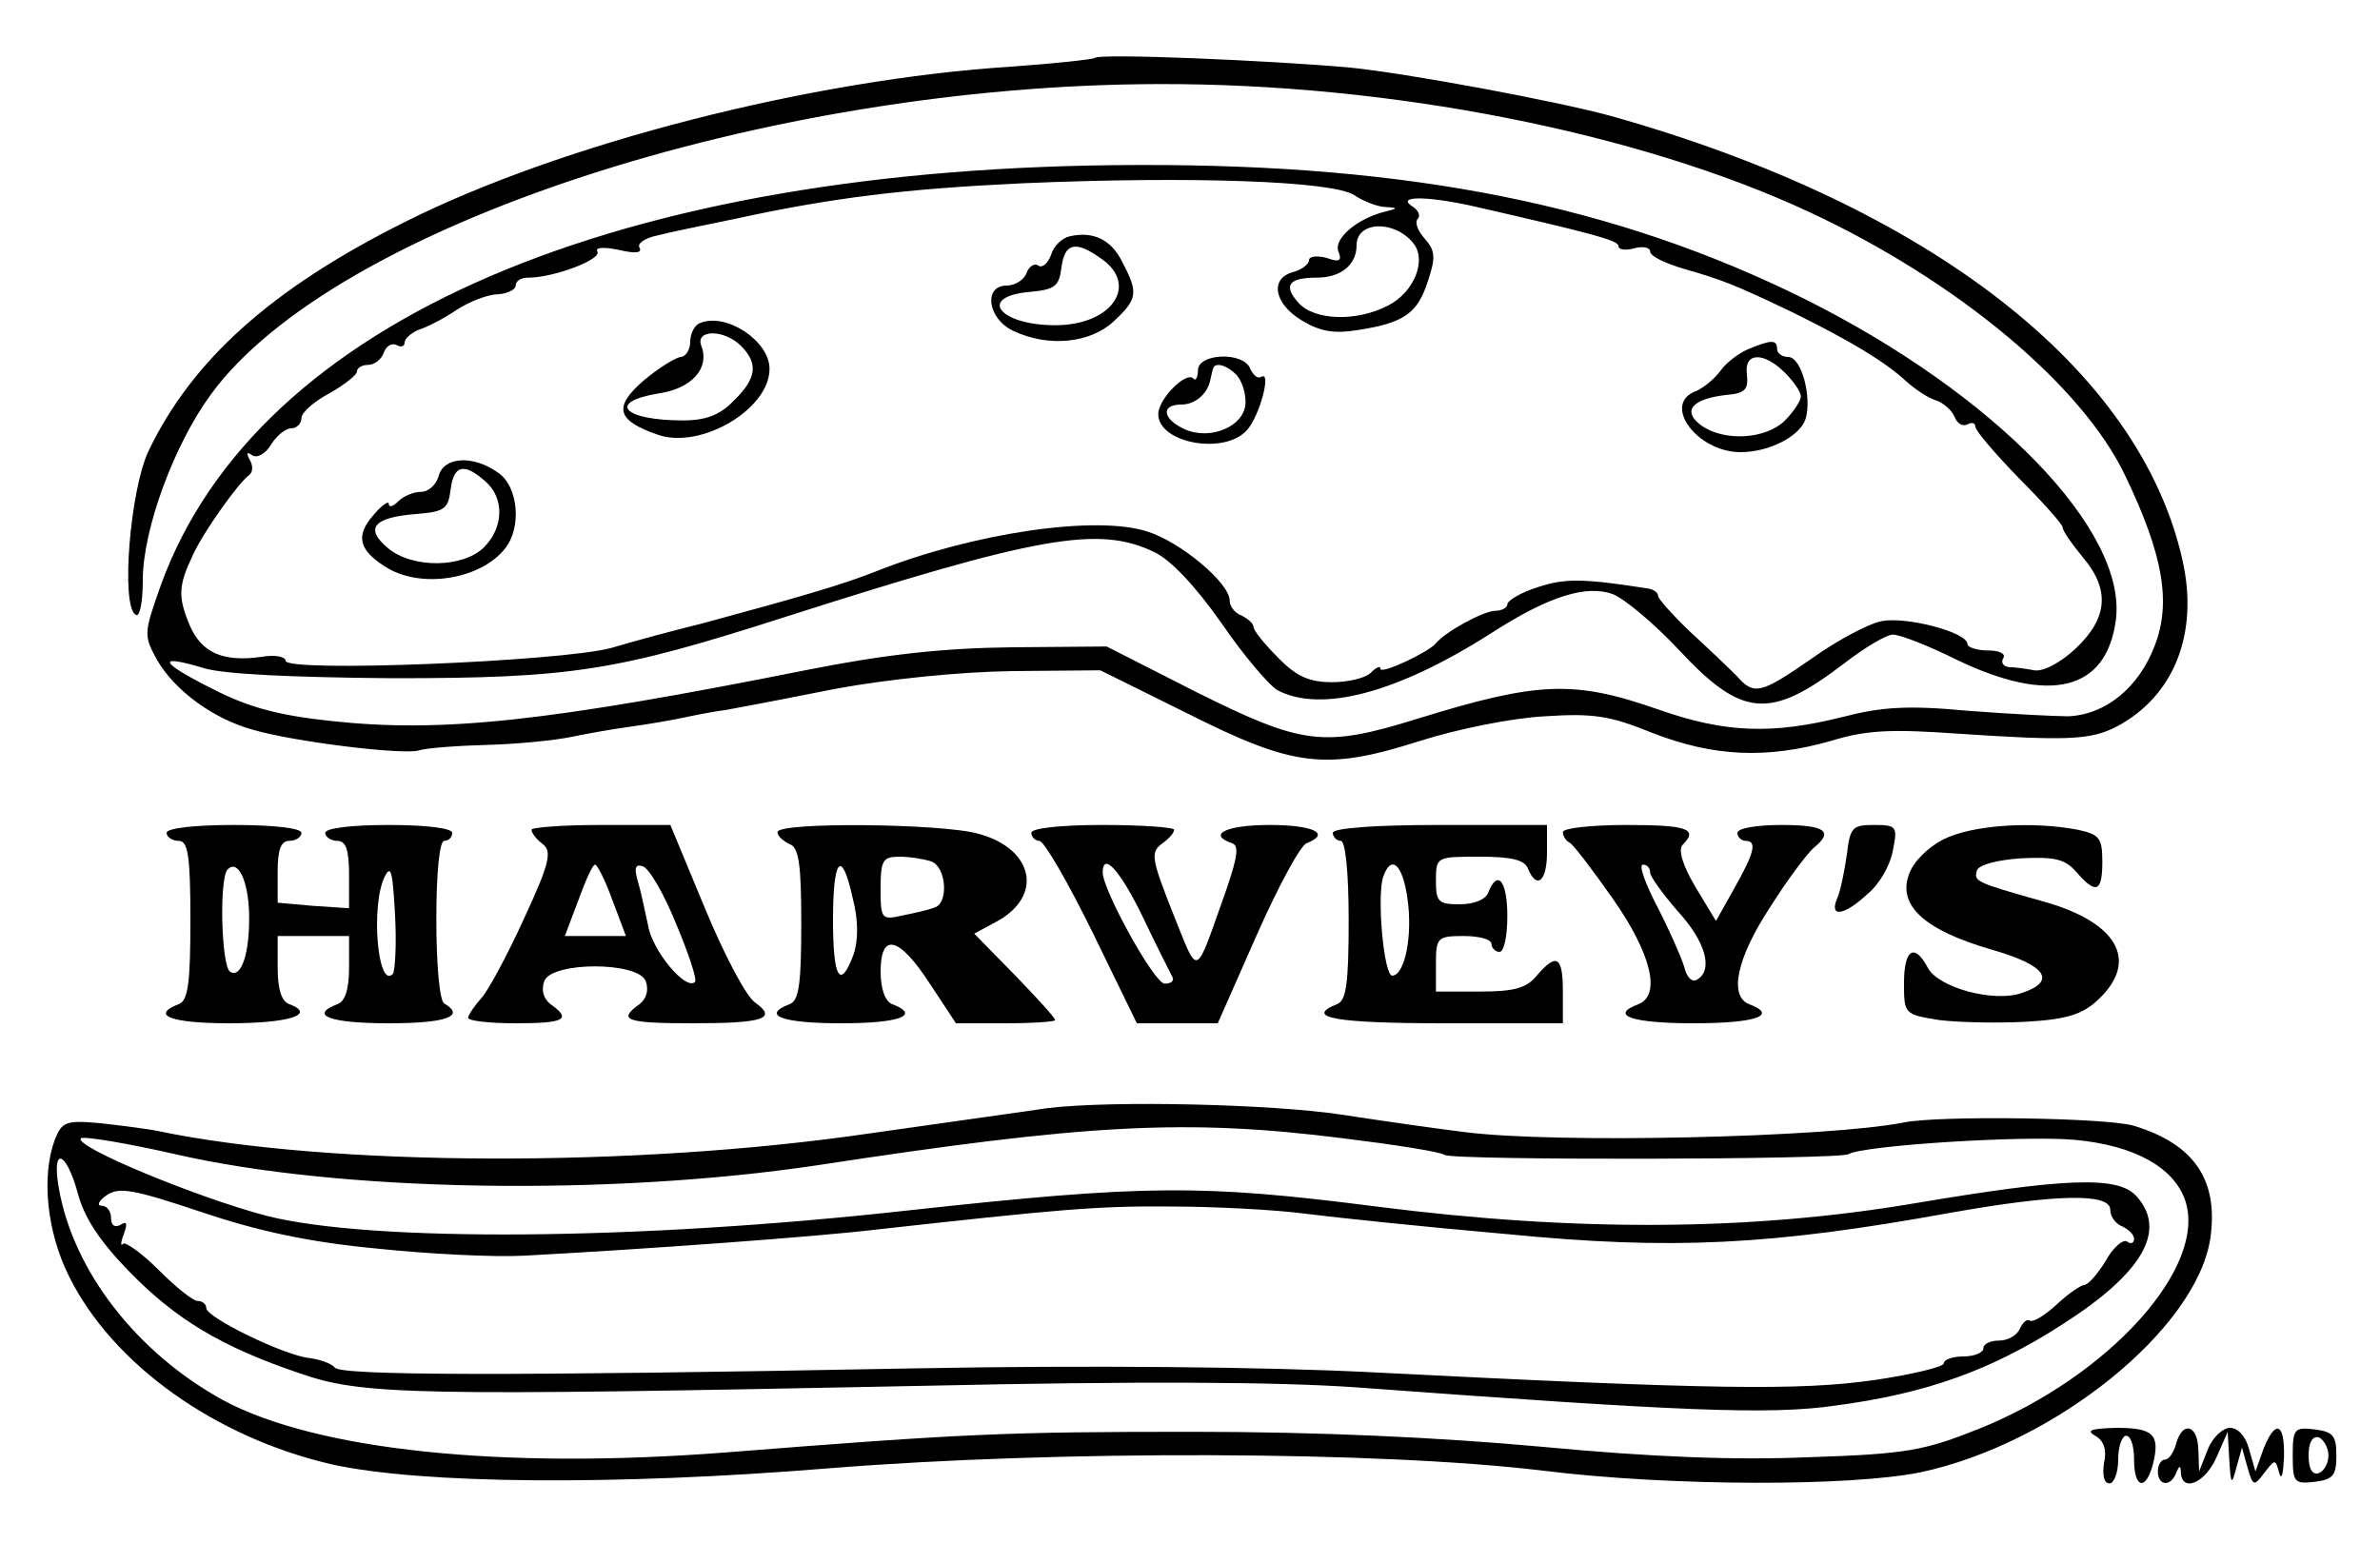 <?xml version="1.0" standalone="no"?>
<!DOCTYPE svg PUBLIC "-//W3C//DTD SVG 20010904//EN"
 "http://www.w3.org/TR/2001/REC-SVG-20010904/DTD/svg10.dtd">
<svg version="1.0" xmlns="http://www.w3.org/2000/svg"
 width="300pt" height="197pt" viewBox="0 0 300 197"
 preserveAspectRatio="xMidYMid meet">
<g transform="translate(0,197) scale(0.1,-0.1)"
fill="#000000" stroke="none">
<path d="M1380 1897 c-3 -2 -50 -7 -105 -11 -252 -16 -568 -97 -765 -196 -168
-84 -268 -174 -323 -289 -23 -49 -35 -195 -16 -206 5 -4 9 15 9 44 0 63 39
170 86 234 155 212 699 390 1194 391 292 1 605 -61 820 -161 187 -87 345 -219
399 -333 48 -100 58 -160 37 -214 -20 -53 -62 -87 -109 -89 -17 0 -75 3 -127
7 -75 7 -108 5 -158 -8 -88 -22 -147 -20 -230 9 -108 38 -153 36 -305 -11
-119 -37 -145 -33 -278 33 l-114 58 -120 -1 c-86 -1 -159 -9 -255 -28 -331
-66 -462 -80 -602 -65 -66 7 -104 17 -149 40 -68 34 -73 45 -13 27 24 -8 115
-12 239 -13 226 0 282 9 494 77 319 102 396 116 466 82 21 -10 52 -43 85 -90
28 -41 60 -78 70 -84 55 -29 151 -4 270 72 73 47 120 61 153 49 15 -6 52 -37
83 -70 80 -86 115 -89 209 -17 26 20 53 36 61 36 9 0 45 -14 81 -32 117 -56
188 -39 200 50 15 113 -152 285 -392 405 -238 118 -495 170 -840 169 -656 -1
-1111 -196 -1232 -529 -22 -62 -22 -64 -5 -95 22 -38 70 -74 121 -88 51 -15
189 -32 209 -26 9 3 49 6 87 7 39 1 86 6 105 10 19 4 53 10 75 13 22 3 51 8
65 11 14 3 39 8 55 10 17 3 80 15 140 27 66 12 154 21 221 22 l111 1 109 -54
c135 -68 175 -73 294 -35 47 15 117 29 157 31 61 4 82 1 136 -21 77 -30 144
-33 225 -10 45 14 77 15 162 9 135 -9 165 -8 198 9 72 38 104 117 83 210 -54
241 -319 447 -721 560 -70 19 -258 54 -330 61 -102 9 -315 18 -320 12z m327
-173 c12 -8 30 -15 40 -15 16 -1 15 -2 -2 -6 -35 -9 -64 -34 -58 -50 5 -12 1
-14 -15 -8 -12 3 -22 2 -22 -3 0 -5 -9 -12 -20 -15 -30 -8 -24 -40 11 -61 23
-14 41 -17 71 -12 58 9 75 21 88 62 10 30 9 38 -4 53 -9 10 -13 21 -9 25 4 4
1 11 -7 16 -20 13 17 13 73 1 153 -35 187 -44 187 -51 0 -5 9 -6 20 -3 11 3
20 1 20 -4 0 -6 19 -15 43 -22 48 -14 62 -19 137 -55 73 -36 116 -62 142 -86
12 -11 29 -22 39 -25 9 -3 20 -13 23 -21 3 -8 10 -12 16 -9 5 3 10 2 10 -3 0
-5 25 -34 55 -65 30 -30 55 -58 55 -62 0 -4 11 -20 25 -37 35 -41 32 -77 -8
-115 -20 -19 -42 -30 -53 -28 -10 2 -25 4 -32 4 -7 1 -10 6 -7 11 4 6 -5 10
-19 10 -14 0 -26 4 -26 8 0 15 -77 35 -108 29 -16 -3 -56 -24 -88 -47 -65 -45
-73 -47 -95 -22 -9 9 -35 34 -58 55 -22 21 -41 42 -41 46 0 4 -6 8 -12 9 -83
13 -105 13 -139 2 -22 -7 -39 -17 -39 -22 0 -4 -7 -8 -15 -8 -15 0 -64 -27
-75 -41 -9 -11 -70 -40 -70 -32 0 4 -5 2 -12 -5 -7 -7 -29 -12 -49 -12 -28 0
-45 7 -68 31 -17 17 -31 34 -31 39 0 4 -7 10 -15 14 -8 3 -15 11 -15 19 0 22
-62 74 -104 87 -65 21 -220 -2 -341 -50 -43 -17 -91 -31 -220 -66 -33 -8 -85
-22 -115 -31 -65 -17 -410 -31 -410 -16 0 5 -13 8 -30 5 -49 -7 -76 5 -91 40
-15 36 -14 50 4 88 13 29 58 92 71 101 5 4 5 12 1 19 -5 9 -4 11 3 6 6 -4 17
2 24 14 7 11 18 20 25 20 7 0 13 6 13 13 0 7 16 21 35 31 19 11 35 23 35 28 0
4 6 8 14 8 8 0 17 7 20 16 3 8 10 12 16 9 5 -3 10 -2 10 3 0 5 8 12 17 16 10
3 32 14 48 25 17 11 40 20 53 20 12 1 22 6 22 11 0 6 7 10 16 10 32 0 93 23
87 33 -3 5 7 6 27 2 21 -5 30 -4 26 3 -3 5 7 12 22 15 15 4 59 13 98 21 124
27 215 38 364 45 210 9 390 3 417 -15z m74 -60 c18 -21 2 -62 -31 -79 -40 -21
-93 -19 -113 3 -20 22 -13 32 23 32 30 0 50 16 50 41 0 30 47 32 71 3z"/>
<path d="M1348 1672 c-9 -2 -20 -12 -23 -23 -4 -11 -11 -17 -16 -14 -5 4 -12
-1 -15 -9 -3 -9 -15 -16 -25 -16 -30 0 -24 -42 8 -57 44 -21 97 -16 127 12 30
28 31 36 11 74 -14 29 -37 40 -67 33z m40 -28 c48 -33 14 -84 -58 -84 -70 0
-99 36 -32 42 32 3 37 7 40 31 4 31 18 34 50 11z"/>
<path d="M883 1563 c-7 -2 -13 -13 -13 -24 0 -10 -6 -19 -12 -19 -7 -1 -28
-14 -47 -30 -38 -33 -34 -50 18 -68 54 -19 141 32 141 83 0 35 -54 71 -87 58z
m51 -29 c22 -22 20 -41 -9 -69 -17 -18 -35 -25 -64 -25 -75 0 -97 23 -31 34
42 6 65 32 54 60 -8 21 29 21 50 0z"/>
<path d="M2204 1530 c-12 -5 -28 -17 -35 -27 -8 -11 -22 -22 -31 -26 -44 -16
1 -77 56 -77 36 0 75 20 82 42 8 27 -5 78 -22 78 -8 0 -14 5 -14 10 0 12 -7
12 -36 0z m46 -30 c11 -11 20 -24 20 -30 0 -5 -9 -19 -20 -30 -24 -24 -77 -27
-106 -6 -24 18 -11 33 31 38 25 2 29 7 27 26 -4 28 21 29 48 2z"/>
<path d="M1510 1503 c0 -9 -3 -14 -6 -10 -9 9 -44 -26 -44 -45 0 -37 84 -52
112 -20 16 18 31 75 18 67 -5 -3 -10 2 -14 10 -8 22 -66 20 -66 -2z m48 -5 c7
-7 12 -22 12 -35 0 -30 -44 -49 -77 -34 -28 13 -30 31 -4 31 18 0 34 14 37 33
1 4 2 9 3 12 2 9 17 5 29 -7z"/>
<path d="M553 1370 c-3 -11 -13 -20 -22 -20 -9 0 -22 -5 -29 -12 -7 -7 -12 -8
-12 -3 0 4 -9 -2 -19 -14 -23 -26 -19 -44 14 -65 44 -29 121 -17 152 23 21 27
16 78 -9 95 -32 23 -69 20 -75 -4z m59 -7 c24 -21 23 -58 -2 -83 -26 -26 -90
-27 -121 -1 -30 25 -18 39 36 43 35 3 40 6 43 31 4 31 17 34 44 10z"/>
<path d="M210 920 c0 -5 7 -10 15 -10 12 0 15 -18 15 -100 0 -80 -3 -102 -15
-106 -36 -14 -9 -24 64 -24 75 0 110 11 76 24 -10 3 -15 19 -15 46 l0 40 45 0
45 0 0 -40 c0 -27 -5 -43 -15 -46 -36 -14 -9 -24 65 -24 73 0 97 9 70 25 -6 3
-10 50 -10 106 0 59 4 99 10 99 6 0 10 5 10 10 0 6 -33 10 -80 10 -47 0 -80
-4 -80 -10 0 -5 7 -10 15 -10 11 0 15 -11 15 -43 l0 -42 -45 3 -45 4 0 39 c0
28 4 39 15 39 8 0 15 5 15 10 0 6 -35 10 -85 10 -50 0 -85 -4 -85 -10z m104
-102 c1 -50 -10 -82 -24 -73 -11 7 -14 118 -3 129 13 13 26 -14 27 -56z m181
-76 c-19 -19 -28 87 -10 123 8 16 10 5 13 -49 2 -37 0 -71 -3 -74z"/>
<path d="M670 924 c0 -4 6 -12 14 -18 12 -9 9 -24 -23 -93 -21 -46 -45 -91
-54 -101 -9 -10 -17 -22 -17 -25 0 -4 27 -7 60 -7 62 0 71 5 44 24 -9 7 -12
18 -8 29 9 25 119 25 128 0 4 -11 1 -22 -8 -29 -28 -20 -17 -24 67 -24 90 0
107 6 79 26 -11 7 -39 60 -63 118 l-44 106 -87 0 c-49 0 -88 -3 -88 -6z m102
-89 l17 -45 -38 0 -39 0 17 45 c9 25 18 45 21 45 3 0 13 -20 22 -45z m80 -29
c16 -38 27 -71 24 -74 -12 -11 -54 40 -59 71 -4 18 -9 43 -13 56 -5 17 -3 22
6 19 8 -2 27 -35 42 -72z"/>
<path d="M980 921 c0 -5 7 -11 15 -15 12 -4 15 -25 15 -101 0 -76 -3 -97 -15
-101 -36 -14 -9 -24 65 -24 74 0 101 10 65 24 -9 3 -15 19 -15 41 0 50 23 45
62 -15 l33 -50 63 0 c34 0 62 2 62 4 0 3 -23 28 -51 57 l-51 52 26 14 c62 32
50 93 -21 112 -46 13 -253 15 -253 2z m194 -37 c19 -7 22 -53 4 -58 -7 -3 -25
-7 -40 -10 -27 -6 -28 -5 -28 34 0 36 3 40 24 40 13 0 31 -3 40 -6z m-99 -47
c7 -27 7 -52 1 -70 -17 -46 -26 -30 -26 43 0 79 11 91 25 27z"/>
<path d="M1300 920 c0 -5 5 -10 10 -10 6 0 36 -52 67 -115 l56 -115 51 0 51 0
49 111 c27 61 55 113 63 116 31 12 9 23 -47 23 -54 0 -79 -12 -47 -23 9 -3 7
-17 -7 -58 -41 -115 -34 -113 -68 -29 -26 66 -28 75 -14 86 9 6 16 14 16 18 0
3 -40 6 -90 6 -53 0 -90 -4 -90 -10z m141 -107 c18 -38 35 -71 37 -75 2 -5 -2
-8 -10 -8 -13 0 -78 118 -78 140 0 27 22 3 51 -57z"/>
<path d="M1680 920 c0 -5 5 -10 10 -10 6 0 10 -40 10 -100 0 -80 -3 -102 -15
-106 -42 -17 0 -24 135 -24 l150 0 0 40 c0 45 -8 49 -33 20 -13 -16 -29 -20
-72 -20 l-55 0 0 35 c0 33 2 35 35 35 19 0 35 -4 35 -10 0 -5 5 -10 10 -10 6
0 10 20 10 45 0 44 -12 60 -24 30 -3 -9 -18 -15 -36 -15 -27 0 -30 3 -30 30 0
30 1 30 55 30 40 0 57 -4 61 -15 11 -27 24 -16 24 20 l0 35 -135 0 c-83 0
-135 -4 -135 -10z m94 -82 c7 -47 -3 -97 -19 -98 -11 0 -20 104 -11 126 10 27
24 14 30 -28z"/>
<path d="M1970 921 c0 -5 4 -11 8 -13 4 -1 29 -34 55 -71 49 -70 61 -122 32
-133 -37 -14 -8 -24 70 -24 78 0 107 10 70 24 -26 10 -16 58 26 122 22 35 47
68 55 75 26 21 15 29 -41 29 -30 0 -55 -4 -55 -10 0 -5 5 -10 10 -10 15 0 12
-14 -14 -60 l-23 -41 -26 43 c-16 27 -22 47 -16 53 20 20 6 25 -71 25 -44 0
-80 -4 -80 -9z m110 -51 c0 -5 16 -27 35 -49 35 -38 45 -74 24 -86 -6 -4 -13
3 -16 16 -4 13 -19 47 -34 76 -15 29 -24 53 -18 53 5 0 9 -4 9 -10z"/>
<path d="M2328 893 c-3 -21 -8 -46 -12 -55 -11 -25 8 -23 38 5 15 12 29 37 32
55 6 30 5 32 -24 32 -27 0 -30 -3 -34 -37z"/>
<path d="M2450 912 c-20 -10 -39 -29 -44 -45 -14 -39 21 -70 104 -94 70 -20
83 -40 38 -55 -35 -12 -105 7 -118 32 -17 32 -30 23 -30 -19 0 -39 0 -40 45
-47 25 -3 74 -4 110 -2 50 3 70 9 90 28 52 49 24 98 -71 124 -85 24 -86 25
-82 39 3 7 26 13 56 15 42 2 55 -1 69 -17 25 -29 33 -26 33 13 0 30 -4 34 -31
40 -58 11 -133 6 -169 -12z"/>
<path d="M1320 573 c-19 -3 -120 -17 -225 -32 -294 -43 -679 -42 -895 3 -14 3
-47 7 -73 10 -44 4 -49 2 -58 -21 -17 -46 -10 -116 18 -172 55 -111 184 -203
331 -237 113 -25 358 -27 627 -5 287 23 693 22 900 -3 162 -20 388 -20 476 -2
169 36 347 180 365 294 11 74 -20 120 -97 143 -35 10 -244 13 -289 4 -95 -19
-441 -27 -555 -12 -33 4 -103 14 -155 22 -87 13 -287 18 -370 8z m373 -38 c65
-8 123 -17 128 -21 12 -7 497 -6 509 1 18 11 222 24 286 18 74 -7 123 -34 138
-75 30 -84 -95 -223 -259 -289 -70 -28 -92 -32 -214 -36 -94 -4 -198 0 -336
13 -131 12 -283 19 -440 19 -235 0 -287 -2 -590 -26 -284 -22 -517 3 -634 66
-109 60 -189 163 -207 268 -9 52 9 47 24 -7 8 -31 28 -61 64 -98 60 -62 118
-96 215 -129 80 -28 142 -29 788 -16 270 6 447 5 545 -2 407 -30 520 -35 603
-23 114 15 196 44 286 102 102 65 133 119 94 162 -23 26 -90 23 -280 -9 -207
-35 -428 -36 -678 -4 -219 28 -290 28 -591 -5 -342 -38 -675 -40 -807 -7 -88
23 -245 88 -235 98 3 3 57 -6 119 -20 208 -48 548 -53 809 -14 340 52 465 59
663 34z m-1218 -139 c66 -7 149 -11 185 -9 151 8 371 24 445 33 226 25 278 30
370 29 55 0 132 -4 170 -9 39 -5 154 -17 257 -26 205 -20 330 -14 556 27 135
24 202 25 202 4 0 -9 7 -18 15 -21 8 -4 15 -10 15 -16 0 -5 -4 -7 -9 -3 -5 3
-18 -8 -27 -25 -10 -16 -22 -30 -27 -30 -4 0 -20 -11 -34 -24 -15 -14 -30 -23
-34 -21 -4 3 -9 -2 -13 -10 -3 -8 -15 -15 -26 -15 -11 0 -20 -4 -20 -10 0 -5
-11 -10 -25 -10 -14 0 -25 -4 -25 -9 0 -4 -40 -14 -89 -21 -93 -13 -199 -12
-631 10 -138 7 -360 9 -575 5 -524 -10 -726 -9 -733 1 -4 5 -18 10 -32 12 -31
3 -130 51 -130 63 0 5 -5 9 -11 9 -6 0 -28 18 -49 39 -21 21 -42 36 -45 33 -3
-4 -3 2 1 12 5 14 4 17 -4 12 -7 -4 -12 -1 -12 8 0 9 -5 16 -12 16 -6 0 -4 6
6 13 16 11 33 8 120 -21 71 -24 136 -38 221 -46z"/>
<path d="M2641 160 c11 -6 15 -18 11 -35 -2 -15 0 -25 7 -25 6 0 11 14 11 30
0 17 5 30 10 30 6 0 10 -13 10 -30 0 -37 15 -40 24 -5 9 37 0 45 -47 45 -31
-1 -38 -3 -26 -10z"/>
<path d="M2743 150 c-3 -11 -9 -20 -14 -20 -5 0 -9 -7 -9 -15 0 -18 16 -20 23
-2 4 10 6 10 6 0 2 -25 31 -12 45 20 l14 32 2 -35 c2 -32 3 -33 9 -10 l7 25 7
-25 c7 -24 8 -24 21 -7 14 18 14 18 19 0 3 -10 5 -1 6 20 1 44 -11 48 -26 10
l-10 -28 -8 28 c-4 16 -14 27 -24 27 -9 0 -22 -12 -28 -27 l-11 -28 -1 28 c-1
31 -20 36 -28 7z"/>
<path d="M2890 135 c0 -34 2 -36 28 -33 23 3 27 8 27 33 0 25 -4 30 -27 33
-26 3 -28 1 -28 -33z m45 0 c0 -10 -6 -20 -12 -22 -8 -3 -13 5 -13 22 0 17 5
25 13 23 6 -3 12 -13 12 -23z"/>
</g>
</svg>
